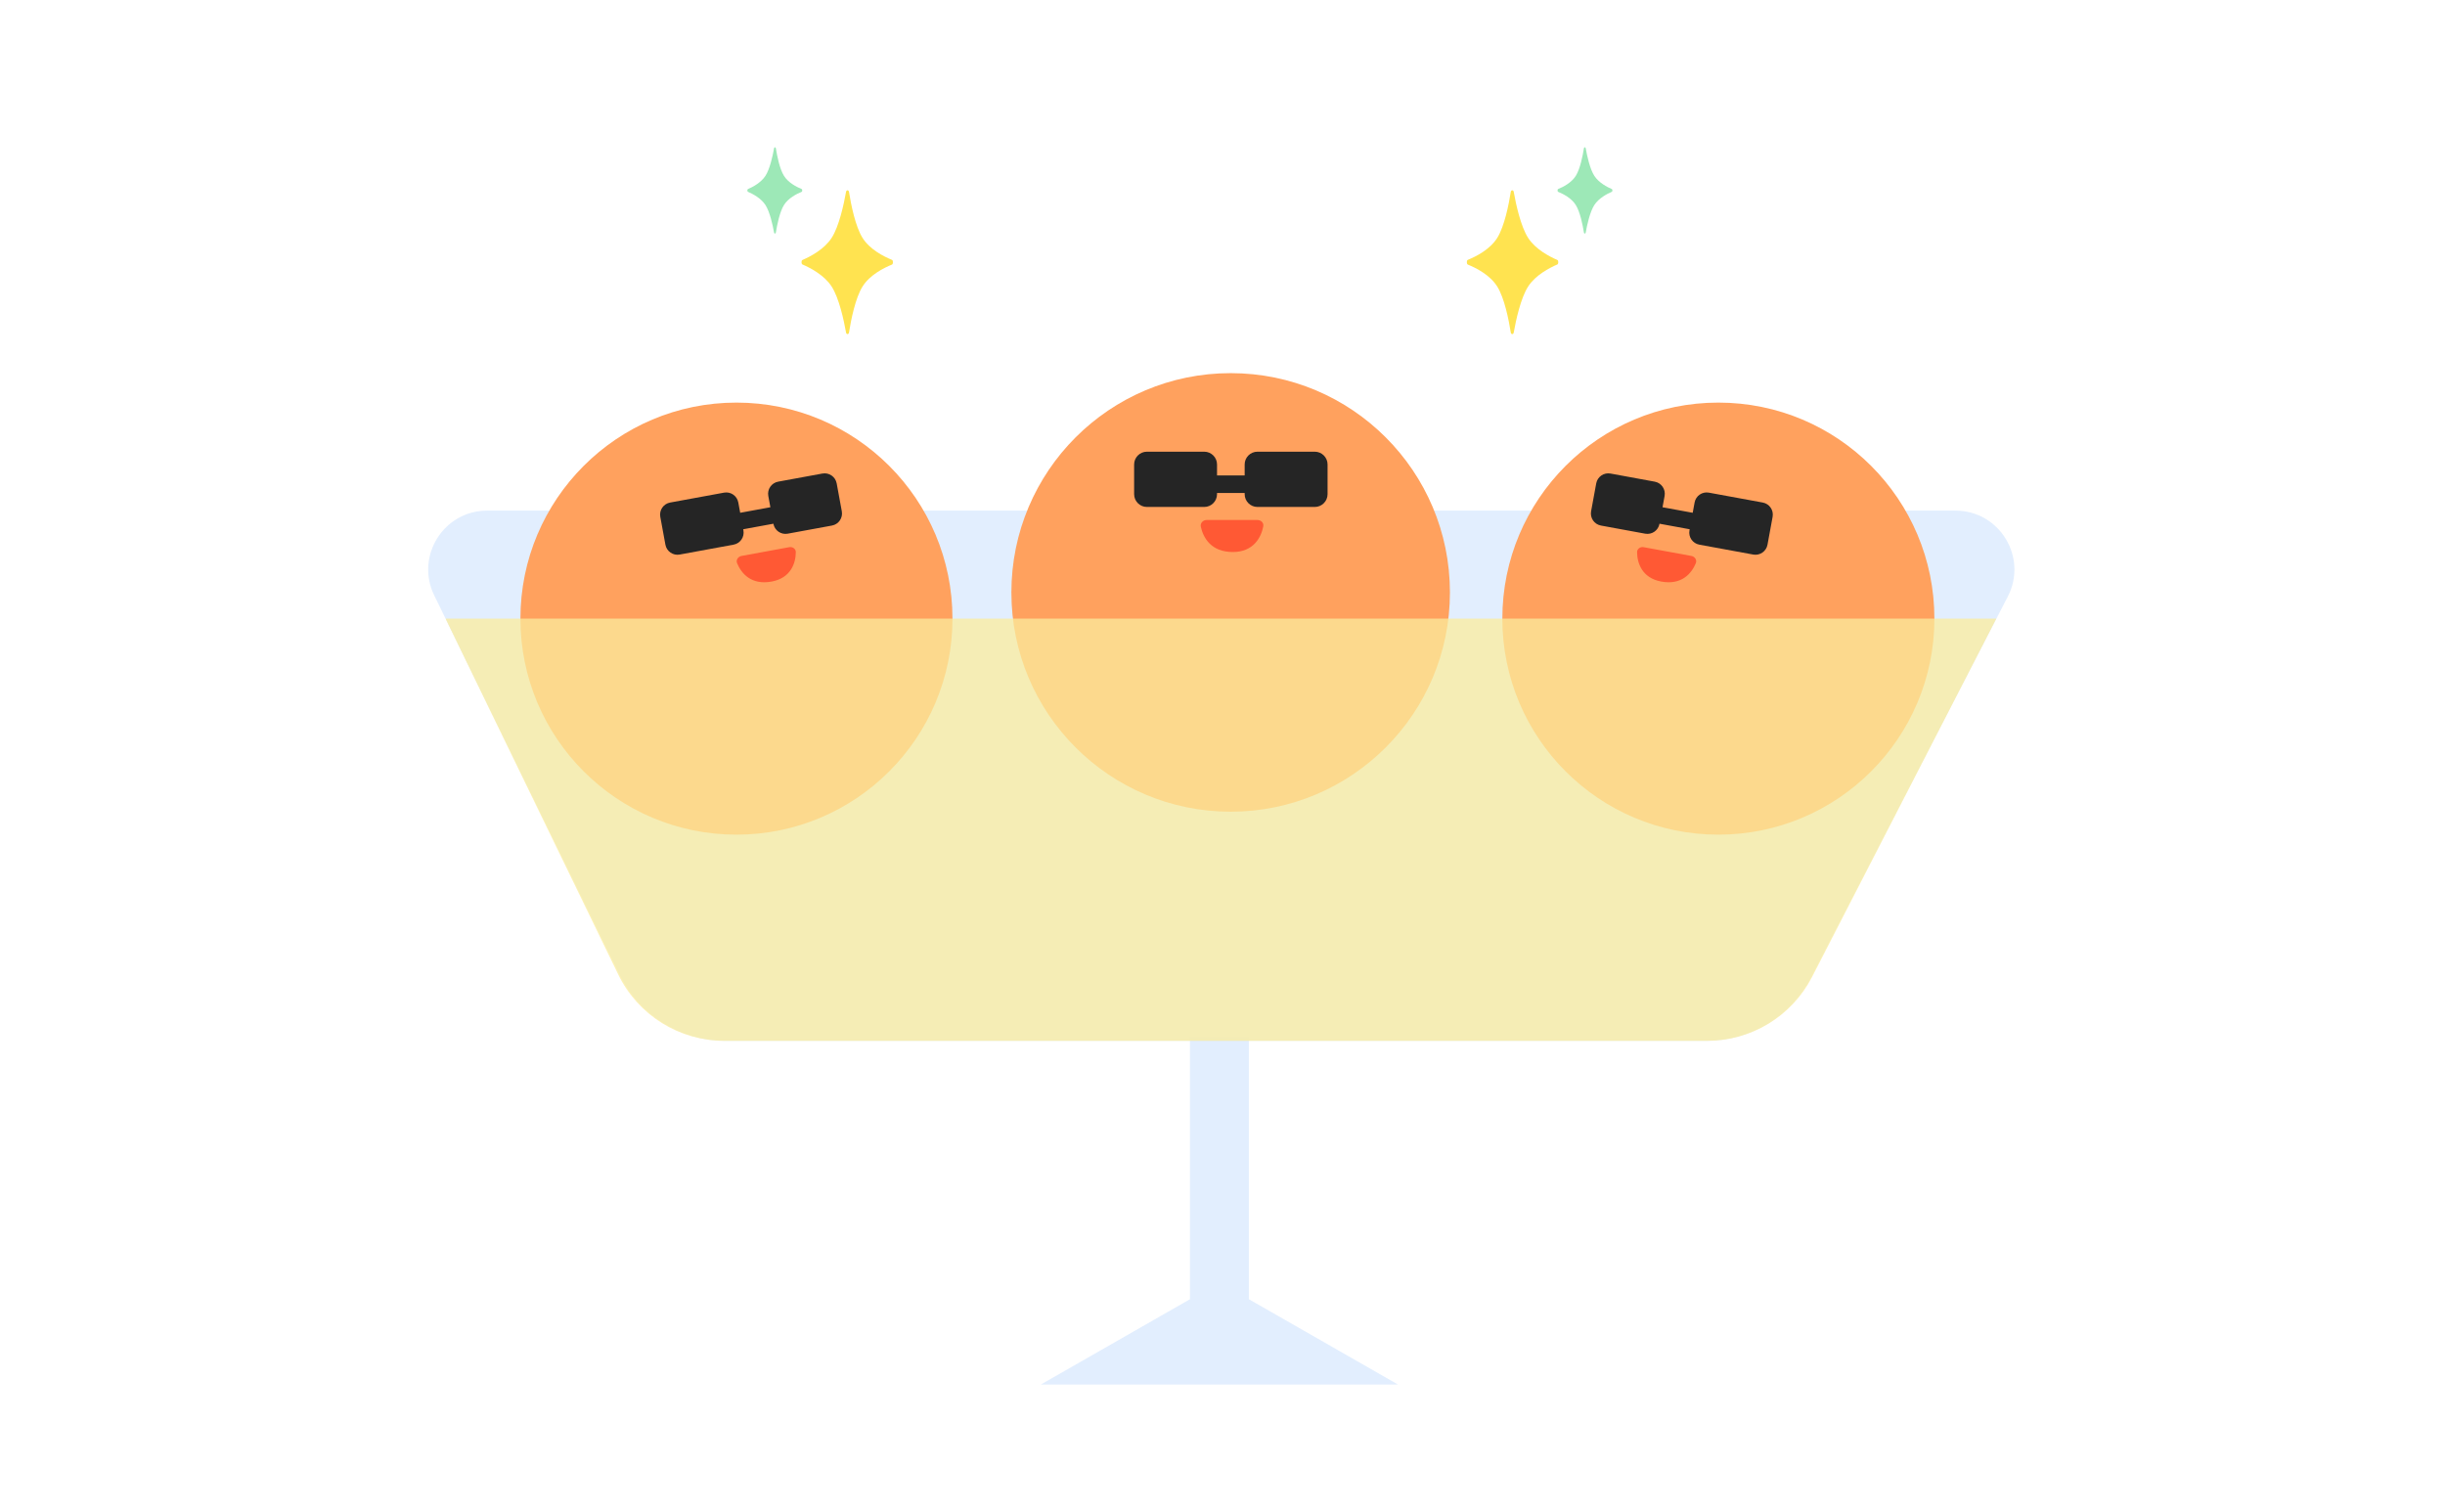 <svg width="249" height="154" viewBox="0 0 249 154" fill="none" xmlns="http://www.w3.org/2000/svg">
<path d="M149.483 26.944C149.348 26.89 149.348 26.517 149.483 26.462C150.325 26.122 151.739 25.407 152.478 24.229C153.213 23.058 153.653 20.836 153.859 19.542C153.892 19.331 154.122 19.326 154.159 19.535C154.389 20.829 154.873 23.059 155.627 24.229C156.376 25.39 157.793 26.127 158.598 26.473C158.729 26.529 158.729 26.877 158.598 26.934C157.793 27.279 156.376 28.017 155.627 29.178C154.873 30.347 154.389 32.577 154.159 33.871C154.122 34.08 153.892 34.075 153.859 33.864C153.653 32.571 153.213 30.349 152.478 29.178C151.739 27.999 150.325 27.285 149.483 26.944Z" fill="#FFE350"/>
<g clip-path="url(#clip0_935_12495)">
<path d="M158.682 19.538C158.601 19.506 158.601 19.282 158.682 19.249C159.188 19.045 160.036 18.616 160.479 17.909C160.92 17.206 161.185 15.873 161.308 15.097C161.328 14.97 161.466 14.967 161.488 15.093C161.626 15.869 161.916 17.207 162.369 17.909C162.818 18.605 163.668 19.048 164.151 19.255C164.23 19.289 164.23 19.498 164.151 19.532C163.668 19.739 162.818 20.182 162.369 20.878C161.916 21.58 161.626 22.918 161.488 23.694C161.466 23.82 161.328 23.817 161.308 23.69C161.185 22.914 160.92 21.581 160.479 20.878C160.036 20.171 159.188 19.742 158.682 19.538Z" fill="#9DE8B7"/>
</g>
<path d="M90.838 26.944C90.974 26.89 90.974 26.517 90.838 26.462C89.997 26.122 88.583 25.407 87.843 24.229C87.109 23.058 86.668 20.836 86.462 19.542C86.429 19.331 86.2 19.326 86.162 19.535C85.932 20.829 85.449 23.059 84.694 24.229C83.945 25.39 82.528 26.127 81.724 26.473C81.592 26.529 81.592 26.877 81.724 26.934C82.528 27.279 83.945 28.017 84.694 29.178C85.449 30.347 85.932 32.577 86.162 33.871C86.2 34.08 86.429 34.075 86.462 33.864C86.668 32.571 87.109 30.349 87.843 29.178C88.583 27.999 89.996 27.285 90.838 26.944Z" fill="#FFE350"/>
<g clip-path="url(#clip1_935_12495)">
<path d="M81.639 19.538C81.72 19.506 81.72 19.282 81.639 19.249C81.134 19.045 80.285 18.616 79.842 17.909C79.401 17.206 79.137 15.873 79.013 15.097C78.993 14.97 78.856 14.967 78.833 15.093C78.695 15.869 78.405 17.207 77.952 17.909C77.503 18.605 76.653 19.048 76.17 19.255C76.091 19.289 76.091 19.498 76.17 19.532C76.653 19.739 77.503 20.182 77.952 20.878C78.405 21.58 78.695 22.918 78.833 23.694C78.856 23.82 78.993 23.817 79.013 23.69C79.137 22.914 79.401 21.581 79.842 20.878C80.285 20.171 81.134 19.742 81.639 19.538Z" fill="#9DE8B7"/>
</g>
<path fill-rule="evenodd" clip-rule="evenodd" d="M127.187 105.625H121.187V132.312L106 141H142.373L127.187 132.312V105.625Z" fill="#DBEAFE" fill-opacity="0.8"/>
<g filter="url(#filter0_b_935_12495)">
<path d="M199.144 52H49.613C45.176 52 42.274 56.65 44.223 60.636L63.116 99.272C65.129 103.389 69.313 106 73.896 106H173.78C178.267 106 182.379 103.497 184.439 99.511L204.474 60.755C206.538 56.762 203.64 52 199.144 52Z" fill="#DBEAFE" fill-opacity="0.8"/>
<circle cx="125.331" cy="60.331" r="22.331" fill="#FFA15E"/>
<path fill-rule="evenodd" clip-rule="evenodd" d="M115.5 47.304C115.5 46.584 116.084 46 116.804 46H122.639C123.359 46 123.943 46.584 123.943 47.304V48.42H126.757V47.304C126.757 46.584 127.341 46 128.061 46H133.896C134.616 46 135.2 46.584 135.2 47.304V50.325C135.2 51.045 134.616 51.629 133.896 51.629H128.061C127.341 51.629 126.757 51.045 126.757 50.325V50.202H123.943V50.325C123.943 51.045 123.359 51.629 122.639 51.629H116.804C116.084 51.629 115.5 51.045 115.5 50.325V47.304Z" fill="#252525"/>
<path d="M128.064 52.956H122.89C122.514 52.956 122.211 53.276 122.293 53.644C122.544 54.767 123.327 56.217 125.56 56.217C127.646 56.217 128.439 54.732 128.652 53.604C128.719 53.25 128.424 52.956 128.064 52.956Z" fill="#FF5934"/>
<circle cx="75" cy="63" r="22" fill="#FFA15E"/>
<path fill-rule="evenodd" clip-rule="evenodd" d="M78.244 50.506C78.12 49.828 78.568 49.178 79.246 49.053L83.755 48.225C84.433 48.101 85.083 48.549 85.208 49.227L85.73 52.069C85.854 52.747 85.406 53.397 84.728 53.522L80.219 54.35C79.541 54.474 78.891 54.026 78.766 53.348L78.764 53.335L75.69 53.899L75.711 54.015C75.835 54.693 75.387 55.343 74.709 55.467L69.219 56.475C68.541 56.6 67.891 56.151 67.766 55.474L67.244 52.632C67.12 51.954 67.568 51.303 68.246 51.179L73.737 50.171C74.414 50.046 75.065 50.495 75.189 51.173L75.382 52.222L78.456 51.657L78.244 50.506Z" fill="#252525"/>
<path d="M80.38 55.724L75.512 56.618C75.157 56.683 74.928 57.036 75.069 57.368C75.499 58.382 76.486 59.611 78.588 59.225C80.55 58.864 81.04 57.331 81.045 56.232C81.047 55.887 80.719 55.662 80.38 55.724Z" fill="#FF5934"/>
<circle cx="22" cy="22" r="22" transform="matrix(-1 0 0 1 197 41)" fill="#FFA15E"/>
<path fill-rule="evenodd" clip-rule="evenodd" d="M169.524 50.506C169.648 49.828 169.199 49.178 168.522 49.053L164.013 48.225C163.335 48.101 162.684 48.549 162.56 49.227L162.038 52.069C161.914 52.747 162.362 53.397 163.04 53.522L167.549 54.35C168.227 54.474 168.877 54.026 169.002 53.348L169.004 53.335L172.078 53.899L172.057 54.015C171.932 54.693 172.381 55.343 173.059 55.467L178.549 56.475C179.227 56.6 179.877 56.151 180.002 55.474L180.524 52.632C180.648 51.954 180.2 51.303 179.522 51.179L174.031 50.171C173.353 50.046 172.703 50.495 172.579 51.173L172.386 52.222L169.312 51.657L169.524 50.506Z" fill="#252525"/>
<path d="M167.388 55.724L172.256 56.618C172.611 56.683 172.84 57.036 172.699 57.368C172.269 58.382 171.281 59.611 169.18 59.225C167.217 58.864 166.728 57.331 166.722 56.232C166.721 55.887 167.049 55.662 167.388 55.724Z" fill="#FF5934"/>
</g>
<g filter="url(#filter1_b_935_12495)">
<path d="M203.311 63H45.371L62.961 99.24C64.968 103.375 69.16 106 73.756 106H173.872C178.368 106 182.487 103.487 184.544 99.489L203.311 63Z" fill="#FBEC9C" fill-opacity="0.75"/>
</g>
<defs>
<filter id="filter0_b_935_12495" x="39.605" y="34" width="169.547" height="76" filterUnits="userSpaceOnUse" color-interpolation-filters="sRGB">
<feFlood flood-opacity="0" result="BackgroundImageFix"/>
<feGaussianBlur in="BackgroundImageFix" stdDeviation="2"/>
<feComposite in2="SourceAlpha" operator="in" result="effect1_backgroundBlur_935_12495"/>
<feBlend mode="normal" in="SourceGraphic" in2="effect1_backgroundBlur_935_12495" result="shape"/>
</filter>
<filter id="filter1_b_935_12495" x="21.371" y="39" width="205.94" height="91" filterUnits="userSpaceOnUse" color-interpolation-filters="sRGB">
<feFlood flood-opacity="0" result="BackgroundImageFix"/>
<feGaussianBlur in="BackgroundImageFix" stdDeviation="12"/>
<feComposite in2="SourceAlpha" operator="in" result="effect1_backgroundBlur_935_12495"/>
<feBlend mode="normal" in="SourceGraphic" in2="effect1_backgroundBlur_935_12495" result="shape"/>
</filter>
<clipPath id="clip0_935_12495">
<rect width="6.928" height="10.887" fill="white" transform="translate(158.393 14)"/>
</clipPath>
<clipPath id="clip1_935_12495">
<rect width="6.928" height="10.887" fill="white" transform="matrix(-1 0 0 1 81.928 14)"/>
</clipPath>
</defs>
</svg>
